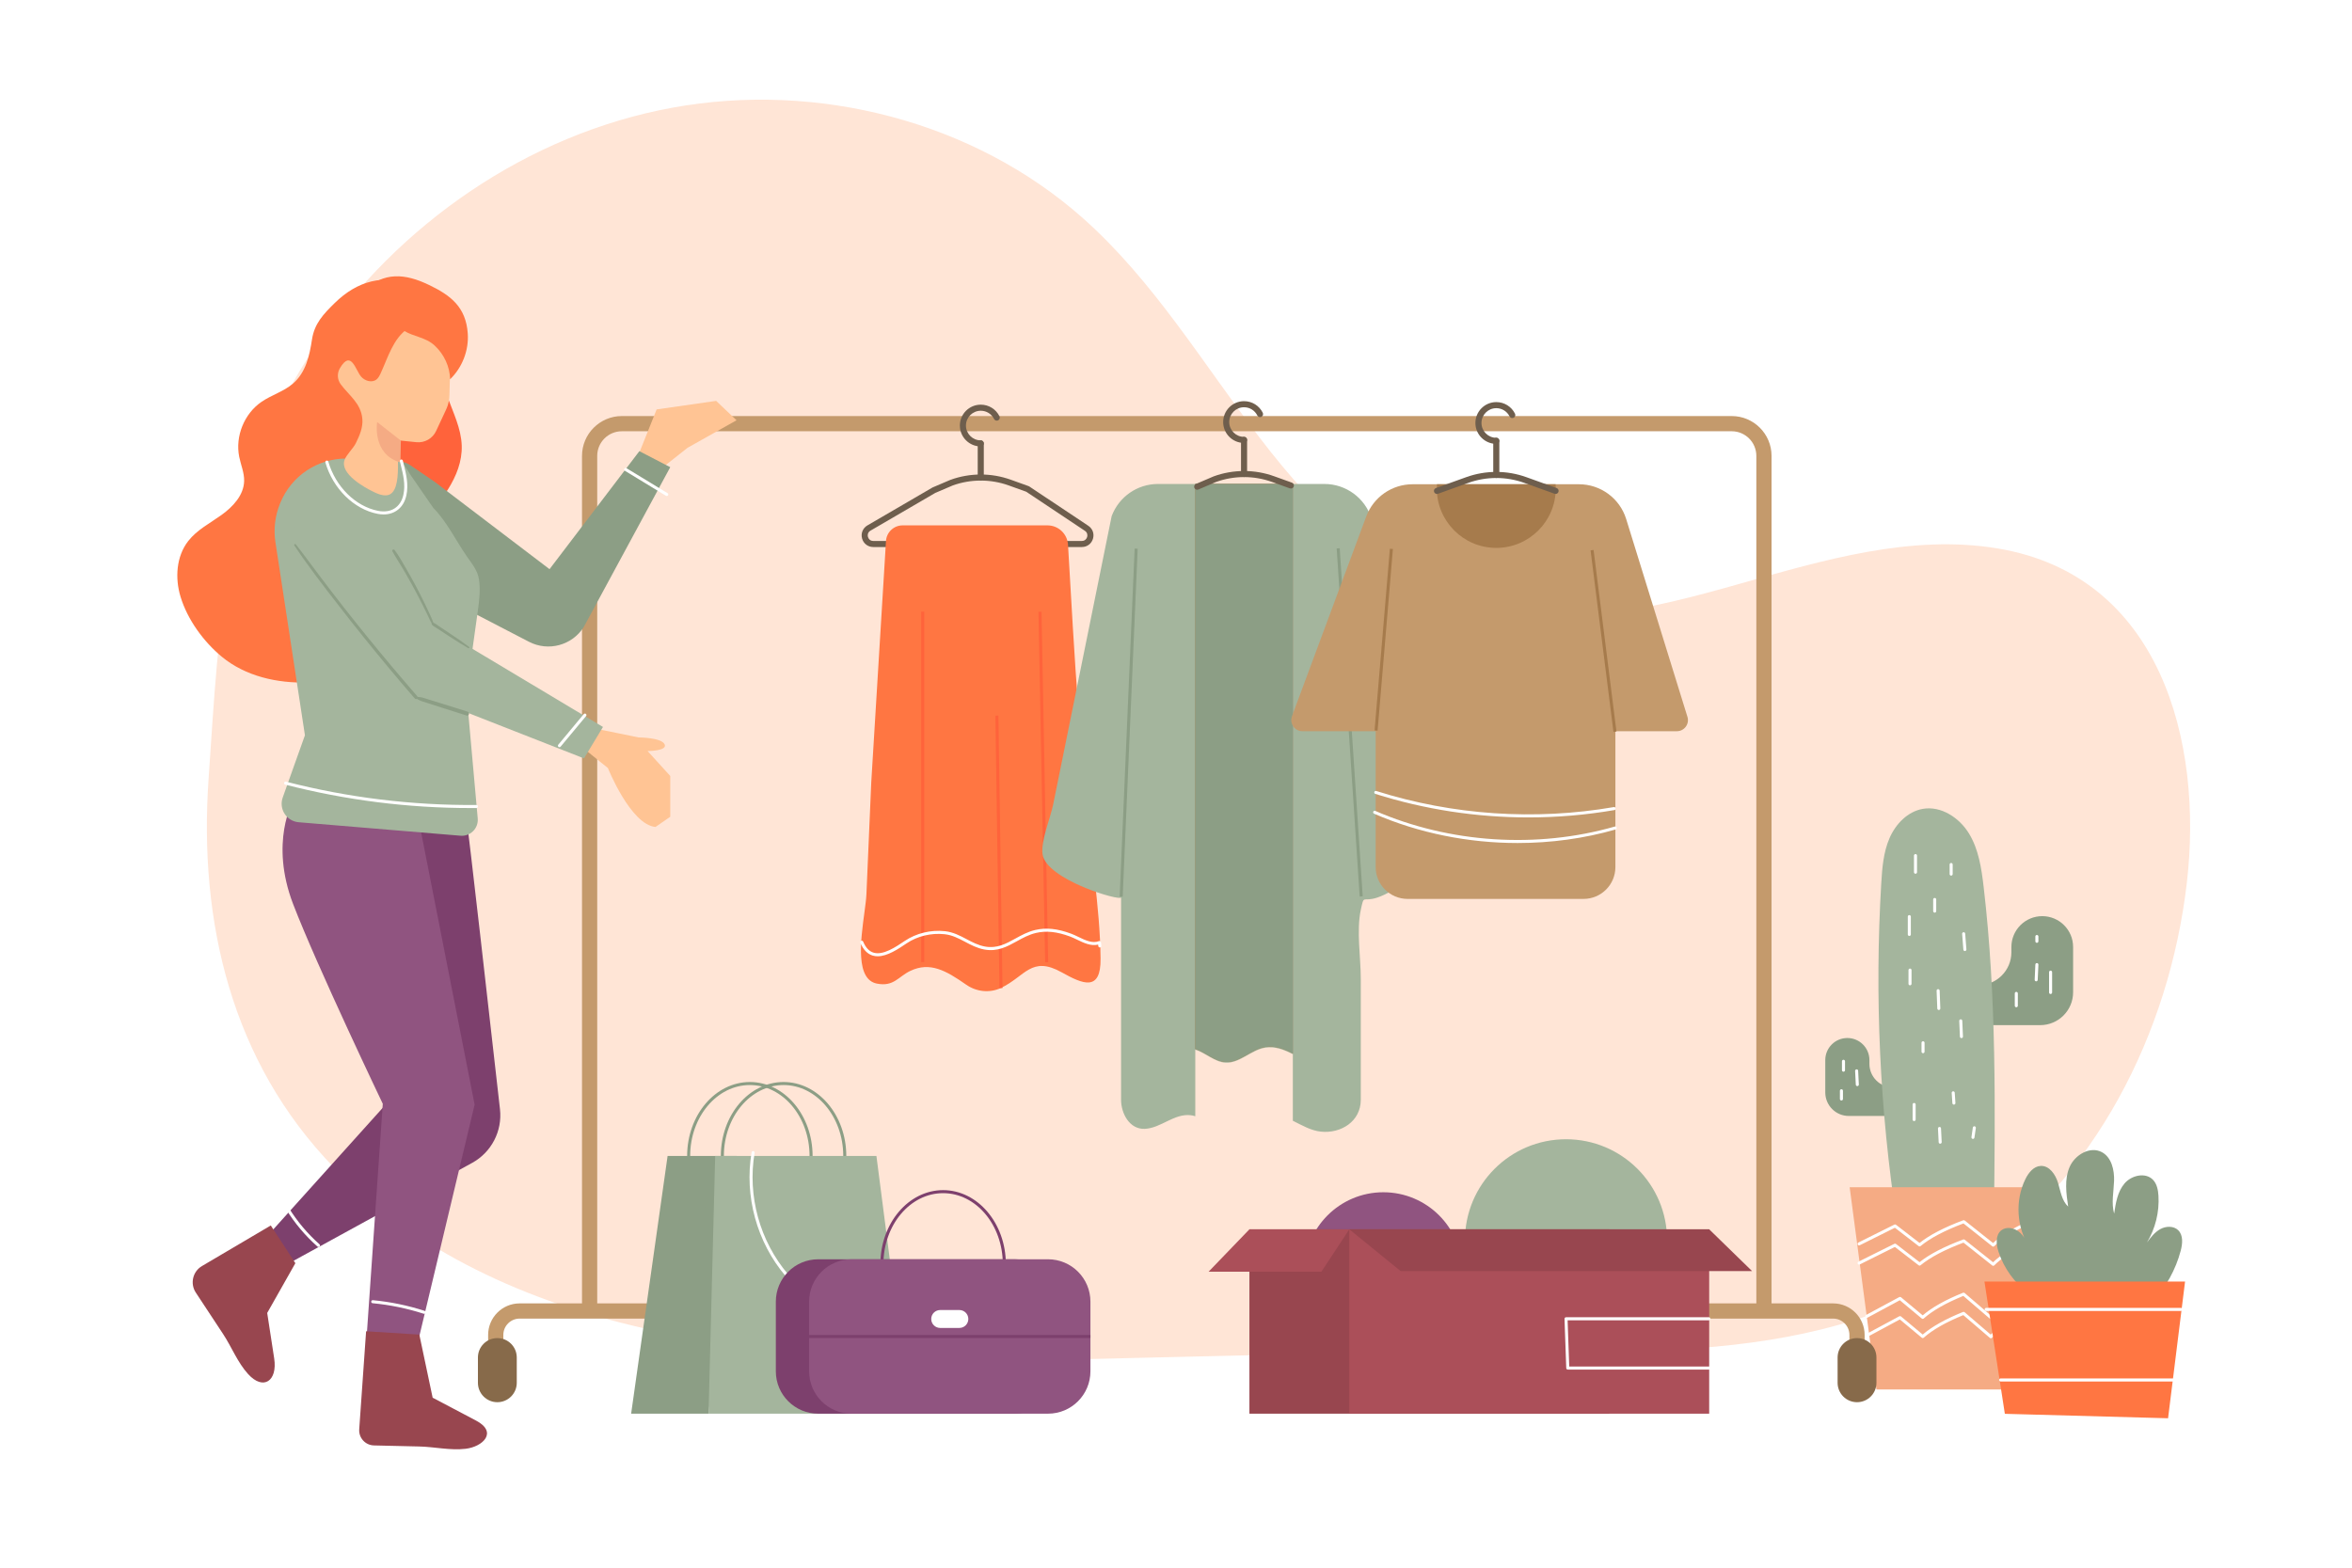 <?xml version="1.0" encoding="utf-8"?>
<!-- Generator: Adobe Illustrator 27.5.0, SVG Export Plug-In . SVG Version: 6.00 Build 0)  -->
<svg version="1.1" xmlns="http://www.w3.org/2000/svg" xmlns:xlink="http://www.w3.org/1999/xlink" x="0px" y="0px"
	 viewBox="0 0 750 500" style="enable-background:new 0 0 750 500;" xml:space="preserve">
<g id="BACKGROUND">
	<rect style="fill:#FFFFFF;" width="750" height="500"/>
</g>
<g id="OBJECTS">
	<g>
		<path style="fill:#FFE5D6;" d="M316.805,434.162c-37.503-1.143-75.281-2.321-111.872-10.619
			c-36.591-8.298-72.348-24.276-98.473-51.206c-32.652-33.658-43.103-78.312-39.958-123.819
			c3.463-50.118,4.792-94.717,34.207-138.299c26.178-38.785,67.681-67.45,113.708-75.876c46.028-8.425,95.955,4.208,130.942,35.279
			c22.491,19.974,38.178,46.274,56.458,70.162c18.28,23.889,40.966,46.565,70.081,54.127c27.124,7.044,55.719-0.025,82.683-7.663
			c26.963-7.637,54.927-15.95,82.563-11.304c51.83,8.713,65.448,61.623,60.188,106.652c-5.592,47.86-29.219,94.741-69.752,122.156
			c-51.612,34.908-118.919,25.91-177.785,27.29C405.464,432.083,361.134,433.122,316.805,434.162z"/>
	</g>
	<g>
		<g>
			<path style="fill:#8C9E85;" d="M630.891,314.213L630.891,314.213c5.797,0,10.497-4.699,10.497-10.496v-1.677
				c0-5.435,4.406-9.841,9.841-9.841h0c5.435,0,9.841,4.406,9.841,9.841v14.426c0,5.797-4.7,10.496-10.497,10.496h-19.681V314.213z"
				/>
		</g>
		<g>
			<path style="fill:#8C9E85;" d="M603.624,346.808L603.624,346.808c-4.146,0-7.507-3.361-7.507-7.507v-1.199
				c0-3.887-3.151-7.038-7.038-7.038l0,0c-3.887,0-7.038,3.151-7.038,7.038v10.317c0,4.146,3.361,7.507,7.507,7.507h14.076V346.808z
				"/>
		</g>
		<g>
			<path style="fill:#A4B59D;" d="M604.867,389.651c-5.451-35.656-7.123-71.889-4.978-107.896c0.292-4.911,0.682-9.927,2.638-14.44
				c1.957-4.513,5.791-8.506,10.639-9.34c5.844-1.006,11.671,2.859,14.742,7.932c3.071,5.073,3.952,11.137,4.642,17.027
				c4.118,35.156,3.691,70.667,3.259,106.06L604.867,389.651z"/>
		</g>
		<g>
			<polygon style="fill:#F5AB84;" points="598.344,443.16 589.816,378.664 653.451,378.664 647.547,443.16 			"/>
		</g>
		<g>
			<path style="fill:#FFFFFF;" d="M610.81,278.671c-0.268,0-0.485-0.217-0.485-0.485v-5.303c0-0.268,0.217-0.485,0.485-0.485
				c0.268,0,0.485,0.217,0.485,0.485v5.303C611.294,278.454,611.077,278.671,610.81,278.671z"/>
		</g>
		<g>
			<path style="fill:#FFFFFF;" d="M616.932,291.08c-0.268,0-0.485-0.217-0.485-0.485v-3.718c0-0.268,0.217-0.485,0.485-0.485
				c0.268,0,0.485,0.217,0.485,0.485v3.718C617.417,290.863,617.2,291.08,616.932,291.08z"/>
		</g>
		<g>
			<path style="fill:#FFFFFF;" d="M626.555,303.326c-0.251,0-0.463-0.193-0.483-0.448l-0.386-5.033
				c-0.021-0.267,0.179-0.5,0.446-0.52c0.245-0.046,0.5,0.178,0.52,0.446l0.387,5.033c0.021,0.267-0.179,0.5-0.446,0.52
				C626.581,303.326,626.568,303.326,626.555,303.326z"/>
		</g>
		<g>
			<path style="fill:#FFFFFF;" d="M609.06,314.26c-0.268,0-0.485-0.217-0.485-0.485v-4.373c0-0.268,0.217-0.485,0.485-0.485
				c0.268,0,0.485,0.217,0.485,0.485v4.373C609.545,314.043,609.328,314.26,609.06,314.26z"/>
		</g>
		<g>
			<path style="fill:#FFFFFF;" d="M608.841,298.516c-0.268,0-0.485-0.217-0.485-0.485v-5.686c0-0.268,0.217-0.485,0.485-0.485
				c0.268,0,0.485,0.217,0.485,0.485v5.686C609.326,298.299,609.109,298.516,608.841,298.516z"/>
		</g>
		<g>
			<path style="fill:#FFFFFF;" d="M622.18,279.272c-0.268,0-0.485-0.217-0.485-0.485v-3.062c0-0.268,0.217-0.485,0.485-0.485
				c0.268,0,0.485,0.217,0.485,0.485v3.062C622.665,279.055,622.448,279.272,622.18,279.272z"/>
		</g>
		<g>
			<path style="fill:#FFFFFF;" d="M618.244,322.133c-0.26,0-0.475-0.205-0.485-0.466l-0.218-5.687
				c-0.009-0.267,0.199-0.492,0.467-0.503c0.261,0.005,0.492,0.2,0.503,0.467l0.218,5.685c0.009,0.268-0.199,0.493-0.466,0.504
				C618.256,322.133,618.249,322.133,618.244,322.133z"/>
		</g>
		<g>
			<path style="fill:#FFFFFF;" d="M625.46,331.099c-0.259,0-0.474-0.204-0.485-0.464l-0.219-5.03
				c-0.011-0.267,0.196-0.493,0.464-0.506c0.261-0.003,0.494,0.197,0.506,0.464l0.219,5.03c0.011,0.267-0.196,0.493-0.464,0.506
				C625.474,331.099,625.467,331.099,625.46,331.099z"/>
		</g>
		<g>
			<path style="fill:#FFFFFF;" d="M610.372,357.559c-0.268,0-0.485-0.217-0.485-0.485v-4.811c0-0.268,0.217-0.485,0.485-0.485
				c0.268,0,0.485,0.217,0.485,0.485v4.811C610.857,357.342,610.64,357.559,610.372,357.559z"/>
		</g>
		<g>
			<path style="fill:#FFFFFF;" d="M618.681,364.775c-0.257,0-0.472-0.202-0.484-0.46l-0.219-4.374
				c-0.013-0.268,0.192-0.495,0.459-0.509c0.309-0.031,0.496,0.193,0.509,0.459l0.219,4.374c0.013,0.268-0.192,0.495-0.459,0.509
				C618.697,364.775,618.689,364.775,618.681,364.775z"/>
		</g>
		<g>
			<path style="fill:#FFFFFF;" d="M613.214,335.909c-0.268,0-0.485-0.217-0.485-0.485v-2.842c0-0.268,0.217-0.485,0.485-0.485
				s0.485,0.217,0.485,0.485v2.842C613.699,335.693,613.482,335.909,613.214,335.909z"/>
		</g>
		<g>
			<path style="fill:#FFFFFF;" d="M623.054,352.311c-0.253,0-0.466-0.196-0.483-0.453l-0.219-3.28
				c-0.018-0.267,0.185-0.498,0.452-0.516c0.27-0.018,0.499,0.184,0.516,0.452l0.219,3.28c0.018,0.267-0.185,0.498-0.452,0.516
				C623.076,352.311,623.066,352.311,623.054,352.311z"/>
		</g>
		<g>
			<path style="fill:#FFFFFF;" d="M629.128,363.237c-0.024,0-0.047-0.002-0.071-0.005c-0.265-0.039-0.448-0.285-0.41-0.55
				l0.447-3.06c0.038-0.266,0.286-0.445,0.55-0.41c0.265,0.039,0.448,0.285,0.41,0.55l-0.447,3.06
				C629.572,363.064,629.364,363.237,629.128,363.237z"/>
		</g>
		<g>
			<path style="fill:#FFFFFF;" d="M642.955,321.258c-0.268,0-0.485-0.217-0.485-0.485v-3.936c0-0.268,0.217-0.485,0.485-0.485
				c0.268,0,0.485,0.217,0.485,0.485v3.936C643.44,321.041,643.223,321.258,642.955,321.258z"/>
		</g>
		<g>
			<path style="fill:#FFFFFF;" d="M649.296,312.984c-0.005,0-0.01,0-0.016,0c-0.268-0.009-0.477-0.233-0.469-0.501
				c0.037-1.098,0.074-1.766,0.11-2.434c0.037-0.662,0.073-1.324,0.109-2.412c0.009-0.267,0.204-0.463,0.501-0.469
				c0.268,0.009,0.477,0.233,0.469,0.501c-0.037,1.098-0.074,1.766-0.11,2.434c-0.037,0.662-0.073,1.324-0.109,2.412
				C649.772,312.778,649.557,312.984,649.296,312.984z"/>
		</g>
		<g>
			<path style="fill:#FFFFFF;" d="M653.888,317.031c-0.268,0-0.485-0.217-0.485-0.485v-6.488c0-0.268,0.217-0.485,0.485-0.485
				c0.268,0,0.485,0.217,0.485,0.485v6.488C654.373,316.814,654.156,317.031,653.888,317.031z"/>
		</g>
		<g>
			<path style="fill:#FFFFFF;" d="M649.515,300.703c-0.268,0-0.485-0.217-0.485-0.485v-1.531c0-0.268,0.217-0.485,0.485-0.485
				c0.268,0,0.485,0.217,0.485,0.485v1.531C650,300.486,649.783,300.703,649.515,300.703z"/>
		</g>
		<g>
			<path style="fill:#FFFFFF;" d="M587.847,341.814c-0.268,0-0.485-0.217-0.485-0.485v-2.843c0-0.268,0.217-0.485,0.485-0.485
				c0.268,0,0.485,0.217,0.485,0.485v2.843C588.332,341.597,588.115,341.814,587.847,341.814z"/>
		</g>
		<g>
			<path style="fill:#FFFFFF;" d="M592.257,346.404c-0.257,0-0.472-0.202-0.484-0.46l-0.219-4.373
				c-0.013-0.268,0.192-0.495,0.459-0.509c0.29-0.027,0.496,0.193,0.509,0.459l0.219,4.373c0.013,0.268-0.192,0.495-0.459,0.509
				C592.273,346.404,592.265,346.404,592.257,346.404z"/>
		</g>
		<g>
			<path style="fill:#FFFFFF;" d="M587.192,350.998c-0.268,0-0.485-0.217-0.485-0.485v-2.624c0-0.268,0.217-0.485,0.485-0.485
				c0.268,0,0.485,0.217,0.485,0.485v2.624C587.677,350.781,587.46,350.998,587.192,350.998z"/>
		</g>
		<g>
			<path style="fill:#FFFFFF;" d="M634.846,420.705c-0.112,0-0.224-0.039-0.315-0.117l-8.471-7.267
				c-5.564,2.268-9.809,4.689-12.618,7.198c-0.179,0.159-0.449,0.166-0.634,0.01l-6.992-5.83l-10.32,5.559
				c-0.234,0.125-0.53,0.039-0.657-0.197c-0.127-0.236-0.039-0.53,0.197-0.657l10.609-5.714c0.174-0.094,0.389-0.073,0.541,0.055
				l6.926,5.775c2.936-2.525,7.26-4.95,12.859-7.21c0.167-0.068,0.36-0.037,0.497,0.082l8.343,7.158
				c2.177-2.272,5.422-4.483,9.654-6.577c0.195-0.099,0.436-0.051,0.58,0.116l5.254,6.008c0.177,0.202,0.156,0.508-0.045,0.684
				c-0.2,0.175-0.507,0.156-0.684-0.045l-5.008-5.726c-4.171,2.095-7.317,4.293-9.354,6.537
				C635.109,420.651,634.977,420.705,634.846,420.705z"/>
		</g>
		<g>
			<path style="fill:#FFFFFF;" d="M634.846,426.829c-0.112,0-0.224-0.039-0.315-0.116l-8.471-7.268
				c-5.564,2.267-9.808,4.689-12.618,7.198c-0.179,0.159-0.449,0.166-0.634,0.01l-6.992-5.83l-10.32,5.559
				c-0.234,0.125-0.53,0.039-0.657-0.197c-0.127-0.236-0.039-0.53,0.197-0.657l10.609-5.714c0.174-0.093,0.389-0.073,0.541,0.055
				l6.926,5.775c2.937-2.526,7.26-4.95,12.859-7.209c0.167-0.068,0.36-0.037,0.497,0.081l8.343,7.158
				c2.176-2.273,5.421-4.484,9.654-6.578c0.195-0.098,0.436-0.05,0.58,0.116l5.254,6.008c0.177,0.202,0.156,0.508-0.045,0.684
				c-0.2,0.176-0.507,0.157-0.684-0.046l-5.008-5.726c-4.171,2.095-7.318,4.294-9.354,6.538
				C635.109,426.776,634.977,426.829,634.846,426.829z"/>
		</g>
		<g>
			<path style="fill:#FFFFFF;" d="M635.589,397.596c-0.106,0-0.213-0.035-0.302-0.105l-9.177-7.289
				c-6.033,2.273-10.637,4.702-13.684,7.22c-0.173,0.145-0.426,0.15-0.605,0.009l-7.584-5.854l-11.188,5.579
				c-0.238,0.121-0.53,0.023-0.65-0.218c-0.119-0.24-0.023-0.53,0.218-0.65l11.46-5.714c0.165-0.083,0.364-0.064,0.512,0.05
				l7.521,5.805c3.171-2.535,7.851-4.966,13.918-7.233c0.159-0.058,0.337-0.031,0.471,0.075l9.055,7.192
				c2.349-2.283,5.863-4.504,10.455-6.607c0.188-0.086,0.411-0.042,0.554,0.108l5.675,6.008c0.184,0.195,0.175,0.502-0.019,0.686
				c-0.195,0.186-0.502,0.174-0.686-0.019l-5.437-5.755c-4.533,2.105-7.951,4.313-10.16,6.567
				C635.841,397.547,635.715,397.596,635.589,397.596z"/>
		</g>
		<g>
			<path style="fill:#FFFFFF;" d="M635.589,403.72c-0.106,0-0.213-0.035-0.301-0.105l-9.178-7.289
				c-6.034,2.273-10.638,4.703-13.684,7.221c-0.173,0.144-0.426,0.15-0.605,0.009l-7.584-5.854l-11.188,5.578
				c-0.238,0.121-0.53,0.023-0.65-0.218c-0.119-0.24-0.023-0.53,0.218-0.65l11.46-5.713c0.165-0.083,0.364-0.065,0.512,0.05
				l7.521,5.805c3.171-2.535,7.85-4.967,13.918-7.233c0.159-0.058,0.337-0.03,0.471,0.075l9.055,7.192
				c2.349-2.282,5.863-4.503,10.455-6.607c0.188-0.089,0.411-0.044,0.554,0.107l5.675,6.008c0.184,0.195,0.175,0.502-0.019,0.686
				c-0.195,0.186-0.502,0.174-0.686-0.019l-5.437-5.755c-4.533,2.105-7.951,4.314-10.161,6.568
				C635.841,403.67,635.715,403.72,635.589,403.72z"/>
		</g>
	</g>
	<g>
		<g>
			<g>
				<path style="fill:#C49A6C;" d="M594.587,431.067h-4.849v-5.314c0-2.867-2.332-5.199-5.199-5.199h-44.115
					c-2.867,0-5.2,2.332-5.2,5.199v5.314h-4.849v-5.314c0-5.541,4.508-10.048,10.049-10.048h44.115
					c5.541,0,10.048,4.507,10.048,10.048V431.067z"/>
			</g>
			<g>
				<path style="fill:#876A4A;" d="M533.314,447.22L533.314,447.22c-3.42,0-6.193-2.773-6.193-6.193v-8.06
					c0-3.42,2.773-6.193,6.193-6.193l0,0c3.42,0,6.193,2.773,6.193,6.193v8.06C539.507,444.448,536.734,447.22,533.314,447.22z"/>
			</g>
			<g>
				<path style="fill:#876A4A;" d="M592.163,447.22L592.163,447.22c-3.42,0-6.193-2.773-6.193-6.193v-8.06
					c0-3.42,2.773-6.193,6.193-6.193l0,0c3.42,0,6.193,2.773,6.193,6.193v8.06C598.356,444.448,595.583,447.22,592.163,447.22z"/>
			</g>
		</g>
		<g>
			<g>
				<path style="fill:#C49A6C;" d="M219.866,431.067h-4.849v-5.314c0-2.867-2.333-5.199-5.2-5.199h-44.115
					c-2.867,0-5.199,2.332-5.199,5.199v5.314h-4.849v-5.314c0-5.541,4.508-10.048,10.049-10.048h44.115
					c5.541,0,10.049,4.507,10.049,10.048V431.067z"/>
			</g>
			<g>
				<path style="fill:#876A4A;" d="M158.592,447.22L158.592,447.22c-3.42,0-6.193-2.773-6.193-6.193v-8.06
					c0-3.42,2.773-6.193,6.193-6.193h0c3.42,0,6.193,2.773,6.193,6.193v8.06C164.785,444.448,162.012,447.22,158.592,447.22z"/>
			</g>
			<g>
				<path style="fill:#876A4A;" d="M217.441,447.22L217.441,447.22c-3.42,0-6.193-2.773-6.193-6.193v-8.06
					c0-3.42,2.773-6.193,6.193-6.193l0,0c3.42,0,6.193,2.773,6.193,6.193v8.06C223.634,444.448,220.861,447.22,217.441,447.22z"/>
			</g>
		</g>
		<g>
			<path style="fill:#C49A6C;" d="M564.906,418.885h-4.849V145.396c0-4.327-3.522-7.849-7.849-7.849H198.29
				c-4.328,0-7.849,3.521-7.849,7.849v273.489h-4.849V145.396c0-7.002,5.696-12.698,12.698-12.698h353.917
				c7.002,0,12.699,5.696,12.699,12.698V418.885z"/>
		</g>
	</g>
	<g>
		<g>
			<path style="fill:#7D406D;" d="M148.8,261.607c0.326,0.983,7.607,65.347,10.632,92.169c0.787,6.982-2.723,13.742-8.884,17.12
				l-65.421,35.869l-3.14-8.924l43.913-48.792l-12.987-92.802l31.555-2.436L148.8,261.607z"/>
		</g>
		<g>
			<path style="fill:#98464F;" d="M86.346,390.852l7.839,12.032l-8.979,15.869c0,0,2.225,14.5,2.226,14.503
				c1.107,7.214-3.47,10.336-8.315,4.991c-3.392-3.743-5.229-8.604-7.98-12.779c-2.899-4.401-5.799-8.802-8.698-13.204
				c-1.888-2.866-0.993-6.73,1.964-8.473L86.346,390.852z"/>
		</g>
		<g>
			<path style="fill:#905480;" d="M93.464,255.42c0,0-7.577,13.169,0,32.91c7.577,19.742,28.599,63.718,28.599,63.718l-5.927,85.488
				l15.411-2.287l19.801-82.935l-19.351-98.503L93.464,255.42z"/>
		</g>
		<g>
			<path style="fill:#FF633B;" d="M134.157,167.607c-2.889,0.034-27.603-3.711-27.922-2.744c2.547-7.74,5.094-15.479,7.642-23.219
				c4.745-14.417,13.657-25.963,28.481-31.228c-2.651,4.804-1.576,10.788,0.27,15.955c1.845,5.167,4.419,10.234,4.608,15.718
				c0.174,5.061-1.747,9.803-4.4,14.02c-2.28,3.624-7.56,7.518-8.618,11.497C134.199,167.606,134.178,167.607,134.157,167.607z"/>
		</g>
		<g>
			<path style="fill:#FF7642;" d="M131.857,91.211c-9.354-4.152-18.022-1.519-25.106,5.418c-3.687,3.611-6.496,6.604-7.264,11.643
				c-0.784,5.142-1.936,10.509-6.069,14.074c-2.937,2.533-6.846,3.628-10.042,5.825c-5.495,3.778-8.412,10.968-7.101,17.507
				c0.517,2.578,1.63,5.073,1.578,7.702c-0.088,4.514-3.556,8.235-7.223,10.868c-3.667,2.633-7.84,4.754-10.613,8.316
				c-3.816,4.903-4.251,11.822-2.446,17.767c2.212,7.284,7.33,14.318,13.178,19.146c7.53,6.217,17.702,8.516,27.461,8.183
				c15.341-0.523,31.274-8.2,37.736-22.124c3.292-7.093,4.67-11.743,0.499-18.675c-2.818-4.684-7.105-8.417-9.855-12.961
				c-3.211-5.306-3.452-13.332-2.423-19.248c0.851-4.896,2.833-9.586,5.709-13.636c2.748-3.869,7.025-5.965,9.177-10.241
				c3.446-6.846,5.75-14.734,2.164-21.906C139.154,95.529,135.777,92.951,131.857,91.211z"/>
		</g>
		<g>
			<polygon style="fill:#FFC494;" points="203.638,144.938 209.388,130.579 228.363,127.858 234.869,134.038 219.254,142.813 
				206.837,152.633 			"/>
		</g>
		<g>
			<path style="fill:#8C9E85;" d="M138.671,153.717l2.58,1.962l33.984,25.85l28.639-37.632l9.852,5.104l-27.581,50.979
				c-3.719,5.863-11.304,7.909-17.466,4.711l-30.007-15.572c-11.108-9.139-15.967-24.201-13.124-38.302
				c0.274-1.361,0.814-2.924,2.143-3.327c1.137-0.345,2.305,0.338,3.297,0.992C134.034,150.488,135.624,151.71,138.671,153.717z"/>
		</g>
		<g>
			<path style="fill:#A4B59D;" d="M90.156,254.352c-1.307,3.664,1.211,7.572,5.088,7.895l51.421,4.284
				c3.209,0.386,5.959-2.282,5.671-5.501l-3.124-34.892c-0.316-3.531-0.228-7.087,0.263-10.598l2.938-21.003
				c0.43-3.075,0.809-6.551,0.339-9.643c-0.459-3.015-2.16-4.934-3.908-7.463c-3.362-4.865-6.482-11.242-10.653-15.413
				c-2.411-3.487-4.822-6.974-7.231-10.462c-1.29-1.867-2.662-5.256-5.429-5.265c-0.085,0-15.042-0.048-15.042-0.048
				c-9.233-0.029-17.565,5.54-21.073,14.081l-0.093,0.227c-1.623,3.951-2.131,8.205-1.494,12.366
				c2.587,16.879,9.408,61.594,9.408,61.594L90.156,254.352z"/>
		</g>
		<g>
			<path style="fill:#FFC494;" d="M143.201,111.492c0.674,5.134,0.119,11.128,0.119,14.397c0,1.614-0.354,3.208-1.036,4.671
				l-3.221,6.906c-1.123,2.407-3.647,3.839-6.289,3.568l-4.952-0.508c-2.566-0.263,1.719,17.216-4.741,17.46
				c-1.289,0.049-2.538-0.429-3.703-0.983c-3.202-1.522-10.978-5.87-9.53-10.243c0.571-1.725,2.766-3.669,3.63-5.437
				c1.184-2.421,2.318-4.996,2.065-7.759c-0.454-4.964-4.247-7.431-6.89-10.992c-1.11-1.496-1.217-3.51-0.273-5.115
				c3.571-6.074,4.947,0.533,6.768,2.661c1.201,1.404,3.49,2.061,4.925,0.896c0.633-0.514,0.996-1.28,1.339-2.019
				c2.276-4.905,3.934-11.014,8.628-14.206c2.613-1.82,6.059-3.358,8.869-1.859C141.514,104.321,142.699,107.668,143.201,111.492z"
				/>
		</g>
	</g>
	<g>
		<path style="fill:#98464F;" d="M114.549,455.852l2.194-31.254l16.973,1.063l4.244,20.12c0,0,13.817,7.286,13.82,7.287
			c7.092,3.74,2.132,8.368-3.283,9.007c-4.945,0.583-9.903-0.618-14.834-0.733c-4.806-0.112-9.612-0.223-14.418-0.335
			C116.495,460.944,114.356,458.595,114.549,455.852z"/>
	</g>
	<g>
		<path style="fill:#FF7642;" d="M128.7,105.418c3.328,2.083,6.947,2.051,9.92,4.809c2.954,2.741,4.84,6.691,4.897,10.739
			c3.882-3.724,6.006-9.208,5.643-14.575c-0.573-8.477-5.478-12.203-12.317-15.493c-7.654-3.682-14.395-4.32-20.928,1.874
			c-0.576,0.546-1.154,1.199-1.192,1.992c-0.065,1.367,1.444,2.24,2.774,2.562C122.392,98.509,124.546,102.818,128.7,105.418z"/>
	</g>
	<g>
		<path style="fill:#FFC494;" d="M184.45,237.369l9.397,7.59c0,0,7.228,18.071,15.18,18.794l4.699-3.253v-13.011l-7.228-7.951
			c0,0,6.506,0,5.421-2.169c-1.084-2.169-8.28-2.169-8.28-2.169l-15.935-3.253L184.45,237.369z"/>
	</g>
	<g>
		<path style="fill:#A4B59D;" d="M111.997,164.227l27.905,36.275l52.376,31.354l-6.054,10.026l-52.977-20.779l-37.092-44.134
			c-2.869-3.414-3.179-8.299-0.764-12.048l0,0C99.197,159.01,107.71,158.654,111.997,164.227z"/>
	</g>
	<g>
		<path style="fill:#8C9E85;" d="M149.116,226.976c-2.7-0.849-5.399-1.704-8.103-2.539c-1.352-0.417-2.704-0.835-4.056-1.253
			c-1.208-0.373-2.514-0.909-3.796-0.925c-0.021-0.07-0.058-0.139-0.115-0.205c-10.601-12.226-20.841-24.747-30.586-37.667
			c-2.714-3.598-5.369-7.245-8.151-10.792c-0.206-0.262-0.646,0.08-0.462,0.357c4.447,6.708,9.428,13.09,14.355,19.45
			c4.967,6.412,10.048,12.735,15.232,18.973c2.916,3.509,5.863,6.991,8.861,10.43c0.197,0.226,0.445,0.202,0.631,0.069
			c1.068,0.748,2.489,1.059,3.714,1.454c1.347,0.435,2.695,0.87,4.042,1.305c2.694,0.87,5.395,1.719,8.094,2.575
			C149.562,228.457,149.899,227.223,149.116,226.976z"/>
	</g>
	<g>
		<path style="fill:#8C9E85;" d="M149.57,206.311c-1.857-1.406-3.77-2.705-5.707-3.999c-0.948-0.634-1.897-1.267-2.845-1.901
			c-0.474-0.317-0.948-0.635-1.42-0.955c-0.441-0.3-0.882-0.684-1.4-0.834c-0.33-1.004-0.818-1.971-1.25-2.933
			c-0.442-0.983-0.901-1.957-1.371-2.927c-0.958-1.975-1.952-3.932-2.981-5.871c-1.029-1.938-2.101-3.853-3.207-5.749
			c-1.12-1.92-2.21-3.914-3.538-5.699c-0.309-0.415-0.965-0.063-0.709,0.415c1.055,1.965,2.323,3.824,3.454,5.748
			c1.091,1.856,2.147,3.732,3.177,5.622c1.03,1.89,2.026,3.798,2.988,5.724c0.481,0.962,0.952,1.93,1.427,2.895
			c0.49,0.997,0.923,2.047,1.484,3.007c-0.047,0.102-0.062,0.215,0.02,0.324c0.327,0.43,0.795,0.671,1.245,0.96
			c0.512,0.329,1.022,0.658,1.531,0.991c0.954,0.623,1.909,1.246,2.863,1.869c1.976,1.29,3.947,2.56,5.996,3.73
			C149.604,206.884,149.81,206.492,149.57,206.311z"/>
	</g>
	<g>
		<g>
			<path style="fill:#6E5E4D;" d="M344.976,174.471h-66.511c-1.696,0-3.132-1.1-3.574-2.737c-0.442-1.637,0.245-3.31,1.711-4.164
				l20.712-12.065c0.034-0.02,0.07-0.038,0.107-0.054l5.692-2.428c6.23-2.242,13.033-2.242,19.209-0.02l5.686,2.045
				c0.074,0.026,0.144,0.062,0.21,0.106l18.812,12.536c1.389,0.925,1.974,2.556,1.49,4.153
				C348.036,173.439,346.645,174.471,344.976,174.471z M298.238,157.212l-20.66,12.035c-0.86,0.501-0.985,1.352-0.815,1.982
				c0.171,0.63,0.707,1.303,1.702,1.303h66.511c0.964,0,1.504-0.646,1.687-1.252c0.183-0.605,0.093-1.443-0.71-1.978l-18.714-12.47
				l-5.574-2.005c-5.753-2.069-12.09-2.069-17.843,0L298.238,157.212z"/>
		</g>
		<g>
			<path style="fill:#FF7642;" d="M276.038,311.053c-3.39-5.955-0.009-19.904,0.249-25.882c0.512-11.866,1.024-23.732,1.536-35.598
				l4.694-76.919c0.123-2.846,2.466-5.091,5.316-5.091h46.18c3.476,0,6.349,2.71,6.552,6.18c0,0,1.545,26.373,1.545,26.374
				c1.066,18.196,2.51,36.367,4.069,54.526c1.461,17.013,4.571,34.093,4.768,51.064c0.125,10.715-5.691,8.154-12.392,4.41
				c-9.709-5.423-11.619,1.324-19.411,4.996c-3.577,1.686-7.811,1.206-11.051-1.061c-6.483-4.536-11.537-7.365-17.8-4.402
				c-3.861,1.827-5.282,5.143-10.706,4.052C277.962,313.376,276.82,312.427,276.038,311.053z"/>
		</g>
		<g>
			<path style="fill:#6E5E4D;" d="M312.743,153.272c-0.536,0-0.97-0.434-0.97-0.97v-10.885c0-0.536,0.434-0.97,0.97-0.97
				c0.536,0,0.97,0.434,0.97,0.97v10.885C313.713,152.838,313.279,153.272,312.743,153.272z"/>
		</g>
		<g>
			<path style="fill:#6E5E4D;" d="M312.743,142.387c-3.674,0-6.662-2.989-6.662-6.662c0-3.674,2.989-6.662,6.662-6.662
				c2.548,0,4.835,1.418,5.97,3.702c0.238,0.48,0.043,1.062-0.437,1.3c-0.48,0.24-1.062,0.042-1.3-0.437
				c-0.805-1.619-2.426-2.625-4.232-2.625c-2.604,0-4.723,2.118-4.723,4.723c0,2.604,2.118,4.723,4.723,4.723
				c0.536,0,0.97,0.434,0.97,0.97S313.279,142.387,312.743,142.387z"/>
		</g>
		<g>
			<rect x="293.748" y="195.082" style="fill:#FF633B;" width="0.97" height="111.762"/>
		</g>
		<g>
			
				<rect x="332.149" y="195.072" transform="matrix(1 -0.019 0.019 1 -4.707 6.364)" style="fill:#FF633B;" width="0.97" height="111.782"/>
		</g>
		<g>
			
				<rect x="318.009" y="228.236" transform="matrix(1 -0.015 0.015 1 -4.028 4.794)" style="fill:#FF633B;" width="0.97" height="86.882"/>
		</g>
		<g>
			<path style="fill:#FFFFFF;" d="M279.87,304.997c-0.535,0-1.059-0.068-1.569-0.22c-1.691-0.503-3.021-1.874-3.953-4.079
				c-0.104-0.246,0.011-0.53,0.258-0.635c0.247-0.101,0.531,0.011,0.635,0.259c0.825,1.95,1.916,3.104,3.336,3.525
				c3.045,0.905,7.026-1.784,9.936-3.746c3.652-2.464,8.287-3.583,12.77-3.108c2.661,0.283,4.829,1.431,6.926,2.54
				c1.808,0.957,3.678,1.946,5.841,2.352c3.836,0.716,6.687-0.854,9.704-2.518c1.953-1.077,3.972-2.192,6.365-2.753
				c3.485-0.819,7.011-0.458,11.435,1.173c0.736,0.271,1.492,0.636,2.291,1.022c2.221,1.075,4.52,2.186,6.573,1.362
				c0.142-0.058,0.302-0.044,0.432,0.035c0.13,0.08,0.215,0.215,0.231,0.367l0.107,1.082c0.026,0.266-0.169,0.504-0.435,0.531
				c-0.268,0.015-0.504-0.169-0.53-0.436l-0.047-0.482c-2.271,0.585-4.641-0.565-6.752-1.586c-0.778-0.375-1.513-0.73-2.204-0.986
				c-4.234-1.56-7.59-1.91-10.878-1.139c-2.262,0.532-4.222,1.614-6.117,2.66c-3.034,1.675-6.17,3.407-10.352,2.622
				c-2.308-0.432-4.244-1.457-6.116-2.448c-2.108-1.116-4.1-2.169-6.576-2.433c-4.256-0.452-8.659,0.61-12.08,2.917
				C286.442,302.668,282.989,304.997,279.87,304.997z"/>
		</g>
	</g>
	<g>
		<g>
			<g>
				<g>
					<path style="fill:#A4B59D;" d="M448.652,280.609c-3.027,2.635-6.599,4.714-9.508,5.676c-4.708,1.555-4.113-1.258-5.221,3.924
						c-1.42,6.64,0,15.174,0,21.954c0,12.868,0,25.737,0,38.605c0,6.912-6.349,10.829-12.729,10.16
						c-3.153-0.329-6.03-2.028-8.939-3.472v-21.234c-2.814-1.412-5.659-2.58-8.844-2.06c-4.48,0.722-8.069,5.011-12.602,4.767
						c-3.514-0.191-6.338-3.089-9.661-4.151v21.234c-0.467-0.149-0.945-0.255-1.433-0.319c-2.569-0.329-5.085,0.722-7.41,1.858
						c-2.314,1.125-4.693,2.378-7.273,2.484c-4.873,0.202-7.549-4.937-7.549-9.268c0,0,0-64.561,0-64.561
						c0,1.368-23.853-5.604-25.036-13.734c-0.607-4.173,2.531-11.686,3.387-15.903c2.658-13.108,5.316-26.216,7.974-39.324
						c3.557-17.541,7.114-35.081,10.671-52.622c2.304-6.169,8.186-10.267,14.779-10.267h53.052c6.912,0,13.016,4.501,15.055,11.094
						c4.976,16.093,5.84,34.727,8.628,51.308c2.179,12.958,4.358,25.916,6.537,38.874c0.736,4.376,3.108,10.769,2.511,15.169
						C454.572,274.248,451.932,277.755,448.652,280.609z"/>
				</g>
				<g>
					
						<rect x="304.367" y="229.975" transform="matrix(0.043 -0.999 0.999 0.043 114.2 580.14)" style="fill:#8C9E85;" width="111.109" height="0.97"/>
				</g>
				<g>
					
						<rect x="429.778" y="174.838" transform="matrix(0.998 -0.066 0.066 0.998 -14.225 28.795)" style="fill:#8C9E85;" width="0.97" height="111.243"/>
				</g>
			</g>
			<g>
				<path style="fill:#A67B4C;" d="M412.254,154.324v181.653c-2.814-1.412-5.659-2.58-8.844-2.06
					c-4.48,0.722-8.069,5.011-12.602,4.767c-3.514-0.191-6.338-3.09-9.661-4.151v-180.21H412.254z"/>
			</g>
			<g>
				<path style="fill:#8C9E85;" d="M412.254,154.324v181.653c-2.814-1.412-5.659-2.58-8.844-2.06
					c-4.48,0.722-8.069,5.011-12.602,4.767c-3.514-0.191-6.338-3.09-9.661-4.151v-180.21H412.254z"/>
			</g>
		</g>
		<g>
			<g>
				<path style="fill:#6E5E4D;" d="M381.758,156.2c-0.376,0-0.735-0.221-0.892-0.59c-0.21-0.493,0.019-1.063,0.512-1.273
					l5.692-2.429c6.229-2.242,13.032-2.242,19.208-0.02l5.687,2.045c0.504,0.181,0.765,0.737,0.584,1.241
					c-0.183,0.504-0.735,0.766-1.242,0.584l-5.686-2.045c-5.752-2.069-12.09-2.068-17.844,0l-5.639,2.408
					C382.015,156.175,381.885,156.2,381.758,156.2z"/>
			</g>
			<g>
				<path style="fill:#6E5E4D;" d="M396.701,152.159c-0.536,0-0.97-0.434-0.97-0.97v-10.885c0-0.536,0.434-0.97,0.97-0.97
					s0.97,0.434,0.97,0.97v10.885C397.671,151.725,397.237,152.159,396.701,152.159z"/>
			</g>
			<g>
				<path style="fill:#6E5E4D;" d="M396.701,141.274c-3.674,0-6.662-2.989-6.662-6.662c0-3.674,2.988-6.662,6.662-6.662
					c2.548,0,4.835,1.418,5.969,3.701c0.239,0.48,0.043,1.062-0.437,1.3c-0.482,0.24-1.062,0.042-1.301-0.437
					c-0.804-1.619-2.426-2.625-4.232-2.625c-2.604,0-4.723,2.118-4.723,4.723c0,2.604,2.119,4.723,4.723,4.723
					c0.536,0,0.97,0.434,0.97,0.97C397.671,140.84,397.237,141.274,396.701,141.274z"/>
			</g>
		</g>
	</g>
	<g>
		<g>
			<g>
				<path style="fill:#C49A6C;" d="M534.712,233.213h-19.599v43.327c0,5.616-4.544,10.16-10.16,10.16h-56.11
					c-5.616,0-10.171-4.544-10.171-10.16v-43.327h-23.368c-2.463,0-4.172-2.463-3.323-4.777l23.686-63.722
					c2.304-6.168,8.186-10.266,14.779-10.266h53.052c6.912,0,13.016,4.502,15.055,11.095l19.535,63.085
					C538.799,230.899,537.1,233.213,534.712,233.213z"/>
			</g>
			<g>
				
					<rect x="412.055" y="203.767" transform="matrix(0.084 -0.997 0.997 0.084 200.549 626.661)" style="fill:#A67B4C;" width="58.12" height="0.97"/>
			</g>
			<g>
				
					<rect x="510.972" y="175.064" transform="matrix(0.992 -0.125 0.125 0.992 -21.572 65.735)" style="fill:#A67B4C;" width="0.97" height="58.375"/>
			</g>
			<g>
				<path style="fill:#A67B4C;" d="M496.098,155.774c0,10.479-8.493,18.972-18.972,18.972c-10.468,0-18.962-8.493-18.962-18.972
					c0-0.446,0.011-0.892,0.053-1.327h37.828C496.088,154.882,496.098,155.328,496.098,155.774z"/>
			</g>
			<g>
				<path style="fill:#FFFFFF;" d="M487.372,260.707c-16.527,0-33.05-2.518-48.819-7.505c-0.256-0.081-0.397-0.353-0.316-0.608
					c0.08-0.257,0.354-0.395,0.608-0.316c24.384,7.71,50.588,9.488,75.787,5.131c0.258-0.044,0.514,0.132,0.561,0.396
					c0.045,0.263-0.132,0.514-0.396,0.561C505.743,259.928,496.555,260.707,487.372,260.707z"/>
			</g>
			<g>
				<path style="fill:#FFFFFF;" d="M483.938,268.874c-15.729,0-31.501-3.152-45.785-9.356c-0.245-0.107-0.358-0.393-0.252-0.638
					c0.107-0.246,0.394-0.354,0.638-0.252c23.706,10.297,51.55,12.116,76.393,4.99c0.26-0.079,0.526,0.075,0.6,0.332
					s-0.075,0.526-0.333,0.6C505.115,267.443,494.535,268.874,483.938,268.874z"/>
			</g>
		</g>
		<g>
			<g>
				<path style="fill:#6E5E4D;" d="M458.218,157.54c-0.398,0-0.77-0.246-0.913-0.642c-0.181-0.504,0.08-1.059,0.584-1.241
					l9.664-3.475c6.179-2.223,12.981-2.222,19.156,0l9.664,3.475c0.505,0.181,0.766,0.737,0.585,1.241
					c-0.182,0.503-0.739,0.767-1.241,0.584l-9.665-3.475c-5.753-2.069-12.091-2.069-17.843,0l-9.664,3.475
					C458.438,157.522,458.327,157.54,458.218,157.54z"/>
			</g>
			<g>
				<path style="fill:#6E5E4D;" d="M477.132,152.452c-0.536,0-0.97-0.434-0.97-0.97v-10.885c0-0.536,0.434-0.97,0.97-0.97
					s0.97,0.434,0.97,0.97v10.885C478.102,152.018,477.668,152.452,477.132,152.452z"/>
			</g>
			<g>
				<path style="fill:#6E5E4D;" d="M477.132,141.568c-3.674,0-6.662-2.989-6.662-6.662c0-3.674,2.988-6.662,6.662-6.662
					c2.548,0,4.835,1.418,5.969,3.701c0.239,0.48,0.043,1.062-0.437,1.3c-0.482,0.24-1.063,0.043-1.301-0.437
					c-0.804-1.619-2.426-2.624-4.232-2.624c-2.604,0-4.722,2.118-4.722,4.722c0,2.604,2.119,4.723,4.722,4.723
					c0.536,0,0.97,0.434,0.97,0.97S477.668,141.568,477.132,141.568z"/>
			</g>
		</g>
	</g>
	<g>
		<g>
			<circle style="fill:#A4B59D;" cx="499.372" cy="395.581" r="32.23"/>
		</g>
		<g>
			<circle style="fill:#905480;" cx="441.115" cy="405.408" r="25.149"/>
		</g>
		<g>
			<g>
				<rect x="398.413" y="392.076" style="fill:#98464F;" width="114.757" height="58.804"/>
			</g>
			<g>
				<rect x="430.263" y="392.076" style="fill:#AB4F59;" width="114.757" height="58.804"/>
			</g>
			<g>
				<polygon style="fill:#98464F;" points="430.263,392.076 446.641,405.408 558.704,405.408 545.02,392.076 				"/>
			</g>
			<g>
				<polygon style="fill:#AB4F59;" points="398.413,392.076 385.392,405.598 421.363,405.598 430.263,392.076 				"/>
			</g>
		</g>
	</g>
	<g>
		<g>
			<polygon style="fill:#8C9E85;" points="225.935,450.88 201.256,450.88 212.883,368.677 234.869,368.677 			"/>
		</g>
		<g>
			<path style="fill:#8C9E85;" d="M249.86,392.259c-11.029,0-20.002-10.579-20.002-23.581c0-13.003,8.973-23.582,20.002-23.582
				c11.029,0,20.002,10.579,20.002,23.582C269.862,381.68,260.889,392.259,249.86,392.259z M249.86,346.066
				c-10.494,0-19.032,10.143-19.032,22.612c0,12.468,8.538,22.611,19.032,22.611c10.495,0,19.032-10.143,19.032-22.611
				C268.892,356.209,260.354,346.066,249.86,346.066z"/>
		</g>
		<g>
			<path style="fill:#8C9E85;" d="M239.115,392.259c-11.029,0-20.002-10.579-20.002-23.581c0-13.003,8.973-23.582,20.002-23.582
				c11.029,0,20.002,10.579,20.002,23.582C259.117,381.68,250.144,392.259,239.115,392.259z M239.115,346.066
				c-10.494,0-19.032,10.143-19.032,22.612c0,12.468,8.538,22.611,19.032,22.611c10.494,0,19.032-10.143,19.032-22.611
				C258.148,356.209,249.61,346.066,239.115,346.066z"/>
		</g>
		<g>
			<polygon style="fill:#A4B59D;" points="279.472,368.677 228.058,368.677 225.935,450.88 290.089,450.88 			"/>
		</g>
		<g>
			<path style="fill:#FFFFFF;" d="M287.385,424.035c-14.007,0-27.749-6.333-36.84-16.999c-9.186-10.778-13.251-25.547-10.873-39.507
				c0.045-0.264,0.296-0.442,0.559-0.397c0.264,0.046,0.441,0.296,0.396,0.56c-2.329,13.681,1.653,28.153,10.655,38.715
				c9.003,10.562,22.646,16.765,36.537,16.656c0.002,0,0.003,0,0.005,0c0.266,0,0.483,0.214,0.485,0.48
				c0.002,0.268-0.213,0.487-0.48,0.49C287.681,424.034,287.533,424.035,287.385,424.035z"/>
		</g>
	</g>
	<g>
		<g>
			<path style="fill:#7D406D;" d="M323.577,401.636h-62.663c-7.466,0-13.519,6.053-13.519,13.519v22.206
				c0,7.466,6.053,13.519,13.519,13.519h62.663c7.466,0,13.519-6.053,13.519-13.519v-22.206
				C337.096,407.689,331.044,401.636,323.577,401.636z"/>
		</g>
		<g>
			<path style="fill:#7D406D;" d="M300.739,426.743c-11.029,0-20.002-10.579-20.002-23.582c0-13.003,8.973-23.581,20.002-23.581
				c11.029,0,20.002,10.579,20.002,23.581C320.741,416.164,311.768,426.743,300.739,426.743z M300.739,380.549
				c-10.494,0-19.032,10.143-19.032,22.612c0,12.468,8.538,22.613,19.032,22.613c10.494,0,19.032-10.144,19.032-22.613
				C319.771,390.692,311.233,380.549,300.739,380.549z"/>
		</g>
		<g>
			<path style="fill:#905480;" d="M334.194,401.636h-62.663c-7.466,0-13.519,6.053-13.519,13.519v22.206
				c0,7.466,6.053,13.519,13.519,13.519h62.663c7.466,0,13.519-6.053,13.519-13.519v-22.206
				C347.713,407.689,341.66,401.636,334.194,401.636z"/>
		</g>
		<g>
			<rect x="258.012" y="425.773" style="fill:#7D406D;" width="89.701" height="0.97"/>
		</g>
		<g>
			<path style="fill:#FFFFFF;" d="M305.92,423.536h-6.115c-1.578,0-2.857-1.279-2.857-2.857l0,0c0-1.578,1.279-2.857,2.857-2.857
				h6.115c1.578,0,2.857,1.279,2.857,2.857l0,0C308.777,422.257,307.498,423.536,305.92,423.536z"/>
		</g>
	</g>
	<g>
		<path style="fill:#F5AB84;" d="M127.822,140.526l-7.557-5.914c0,0-1.726,10.278,7.425,12.878L127.822,140.526z"/>
	</g>
	<g>
		<g>
			<path style="fill:#8C9E85;" d="M647.088,412.648c-4.578-3.297-8.069-8.077-9.818-13.44c-0.756-2.319-1.014-5.283,0.894-6.803
				c1.598-1.273,4.061-0.825,5.65,0.459c1.589,1.284,2.51,3.197,3.38,5.045c-4.182-6.393-4.707-15.012-1.331-21.865
				c0.992-2.014,2.618-4.069,4.86-4.182c2.78-0.141,4.73,2.735,5.536,5.399c0.806,2.664,1.19,5.683,3.236,7.57
				c-0.631-4.213-1.233-8.684,0.445-12.6c1.678-3.916,6.558-6.781,10.308-4.759c3.081,1.662,4,5.671,3.882,9.17
				c-0.118,3.499-0.926,7.077,0.026,10.445c0.5-3.411,1.085-7.018,3.32-9.643c2.235-2.625,6.725-3.636,9.091-1.129
				c1.242,1.316,1.602,3.228,1.716,5.034c0.326,5.198-0.977,10.487-3.68,14.94c1.222-1.629,2.5-3.306,4.285-4.286
				c1.785-0.98,4.232-1.065,5.69,0.357c1.654,1.613,1.39,4.318,0.8,6.552c-1.596,6.042-4.719,11.674-8.998,16.229L647.088,412.648z"
				/>
		</g>
		<g>
			<polygon style="fill:#FF7642;" points="639.301,450.923 632.796,408.73 696.767,408.73 691.346,452.342 			"/>
		</g>
		<g>
			<path style="fill:#FFFFFF;" d="M695.441,418.114h-62.103c-0.268,0-0.485-0.217-0.485-0.485c0-0.268,0.217-0.485,0.485-0.485
				h62.103c0.268,0,0.485,0.217,0.485,0.485C695.926,417.897,695.709,418.114,695.441,418.114z"/>
		</g>
		<g>
			<path style="fill:#FFFFFF;" d="M693.276,440.613h-55.33c-0.268,0-0.485-0.217-0.485-0.485c0-0.268,0.217-0.485,0.485-0.485h55.33
				c0.268,0,0.485,0.217,0.485,0.485C693.761,440.396,693.544,440.613,693.276,440.613z"/>
		</g>
	</g>
	<g>
		<path style="fill:#FFFFFF;" d="M545.519,436.817h-45.592c-0.261,0-0.475-0.206-0.485-0.468l-0.555-15.722
			c-0.005-0.132,0.045-0.259,0.136-0.354c0.091-0.095,0.217-0.148,0.349-0.148h45.553c0.268,0,0.485,0.217,0.485,0.485
			c0,0.268-0.217,0.485-0.485,0.485h-45.051l0.521,14.752h45.124c0.268,0,0.485,0.217,0.485,0.485
			C546.004,436.6,545.787,436.817,545.519,436.817z"/>
	</g>
	<g>
		<path style="fill:#FFFFFF;" d="M150.031,257.72c-19.917,0-39.779-2.512-59.072-7.472c-0.259-0.067-0.416-0.331-0.349-0.591
			c0.067-0.259,0.331-0.414,0.59-0.349c19.822,5.096,40.239,7.593,60.717,7.434c0.001,0,0.002,0,0.004,0
			c0.266,0,0.483,0.215,0.485,0.481c0.002,0.268-0.213,0.487-0.481,0.489C151.294,257.717,150.661,257.72,150.031,257.72z"/>
	</g>
	<g>
		<path style="fill:#FFFFFF;" d="M178.392,238.317c-0.109,0-0.219-0.037-0.31-0.112c-0.206-0.171-0.234-0.477-0.063-0.683
			l8.128-9.762c0.171-0.205,0.477-0.233,0.683-0.063c0.206,0.172,0.234,0.477,0.063,0.683l-8.128,9.761
			C178.669,238.258,178.531,238.317,178.392,238.317z"/>
	</g>
	<g>
		<path style="fill:#FFFFFF;" d="M212.619,158.195c-0.086,0-0.173-0.023-0.252-0.071l-13.106-7.976
			c-0.229-0.139-0.302-0.438-0.162-0.666s0.437-0.302,0.666-0.162l13.106,7.976c0.229,0.139,0.302,0.438,0.162,0.666
			C212.943,158.112,212.783,158.195,212.619,158.195z"/>
	</g>
	<g>
		<path style="fill:#FFFFFF;" d="M122.314,164.077c-0.612,0-1.249-0.062-1.907-0.19c-7.548-1.464-14.239-8.047-16.649-16.381
			c-0.074-0.257,0.074-0.526,0.332-0.6c0.258-0.073,0.526,0.074,0.601,0.331c2.311,7.993,8.702,14.302,15.901,15.698
			c4.099,0.792,7.182-1.172,8.039-5.134c0.713-3.295-0.06-6.396-0.879-9.678l-0.241-0.975c-0.064-0.26,0.096-0.522,0.356-0.586
			c0.255-0.064,0.522,0.096,0.586,0.356l0.24,0.97c0.81,3.246,1.647,6.602,0.886,10.118
			C128.751,161.835,125.987,164.077,122.314,164.077z"/>
	</g>
	<g>
		<path style="fill:#FFFFFF;" d="M135.257,419.031c-0.049,0-0.099-0.008-0.149-0.024c-5.286-1.705-10.77-2.835-16.3-3.359
			c-0.267-0.026-0.462-0.262-0.437-0.529c0.025-0.266,0.262-0.457,0.528-0.438c5.6,0.53,11.153,1.676,16.506,3.402
			c0.255,0.082,0.395,0.355,0.313,0.61C135.653,418.901,135.462,419.031,135.257,419.031z"/>
	</g>
	<g>
		<path style="fill:#FFFFFF;" d="M101.567,397.712c-0.115,0-0.229-0.04-0.322-0.122c-3.903-3.46-7.272-7.465-10.013-11.901
			c-0.141-0.227-0.07-0.527,0.158-0.668c0.227-0.138,0.528-0.07,0.667,0.158c2.691,4.356,5.999,8.288,9.831,11.685
			c0.2,0.177,0.219,0.484,0.041,0.685C101.834,397.657,101.701,397.712,101.567,397.712z"/>
	</g>
</g>
</svg>
